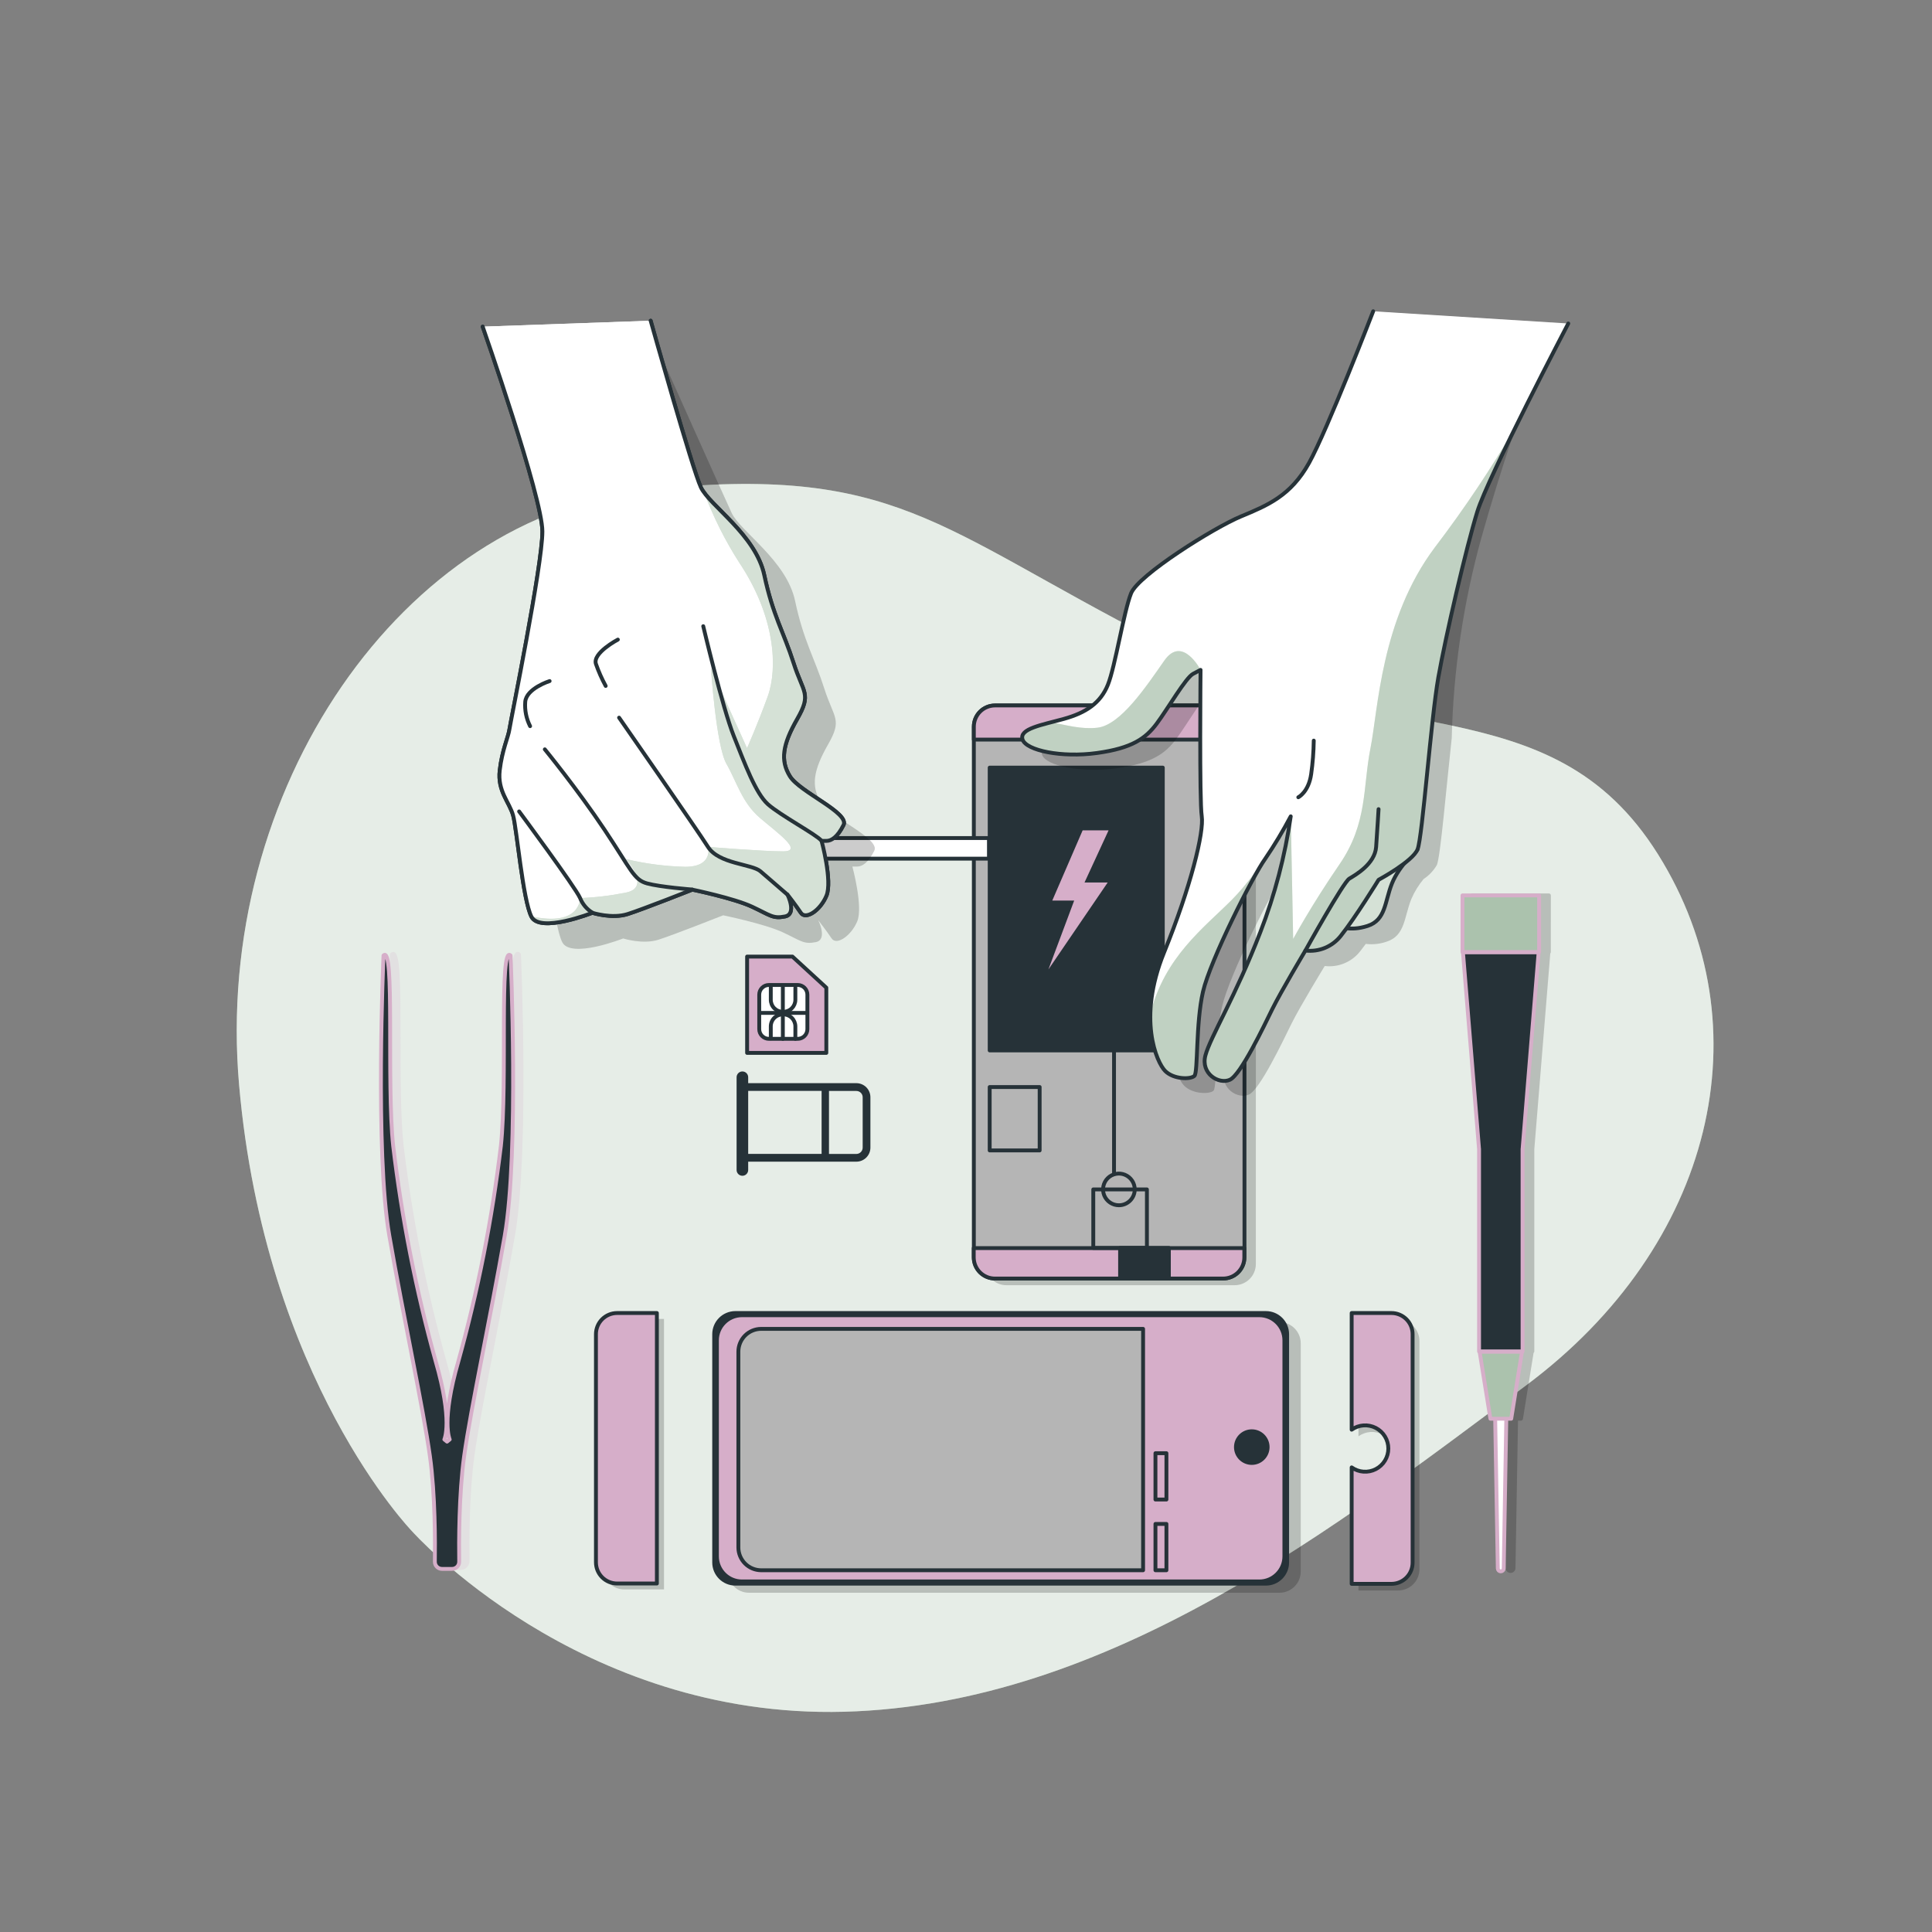 <svg width="500" height="500" viewBox="0 0 500 500" fill="none" xmlns="http://www.w3.org/2000/svg">
<rect x="0" y="0" width="500" height="500" fill="#808080" stroke="none"/>
<path d="M106.65 396.3C106.65 396.3 149.73 444.85 218.47 443C287.21 441.15 346.13 394.85 394.85 358.61C443.57 322.37 456.99 265.61 429.08 221.08C401.17 176.55 356.19 194.9 299.24 165.7C242.29 136.5 231.55 120.09 167.85 126.7C104.15 133.31 55.17 204.48 61.88 280.8C68.59 357.12 106.65 396.3 106.65 396.3Z" fill="#ABC2AD"/>
<path opacity="0.7" d="M106.65 396.3C106.65 396.3 149.73 444.85 218.47 443C287.21 441.15 346.13 394.85 394.85 358.61C443.57 322.37 456.99 265.61 429.08 221.08C401.17 176.55 356.19 194.9 299.24 165.7C242.29 136.5 231.55 120.09 167.85 126.7C104.15 133.31 55.17 204.48 61.88 280.8C68.59 357.12 106.65 396.3 106.65 396.3Z" fill="white"/>
<path opacity="0.2" d="M325.01 327.12V189.82C325.01 186.788 322.552 184.33 319.52 184.33H260.46C257.428 184.33 254.97 186.788 254.97 189.82V327.12C254.97 330.152 257.428 332.61 260.46 332.61H319.52C322.552 332.61 325.01 330.152 325.01 327.12Z" fill="black"/>
<path d="M322.07 325.37V188.07C322.07 185.038 319.612 182.58 316.58 182.58H257.52C254.488 182.58 252.03 185.038 252.03 188.07V325.37C252.03 328.402 254.488 330.86 257.52 330.86H316.58C319.612 330.86 322.07 328.402 322.07 325.37Z" fill="#B5B5B5" stroke="#263238" stroke-linecap="round" stroke-linejoin="round"/>
<path d="M316.58 182.57H257.51C256.79 182.57 256.076 182.712 255.411 182.988C254.745 183.264 254.141 183.669 253.632 184.179C253.123 184.689 252.719 185.294 252.444 185.96C252.169 186.626 252.029 187.34 252.03 188.06V191.4H322.03V188.06C322.033 186.61 321.461 185.218 320.439 184.189C319.418 183.16 318.03 182.578 316.58 182.57V182.57Z" fill="#D6AEC9" stroke="#263238" stroke-linecap="round" stroke-linejoin="round"/>
<path d="M300.93 198.66H256.13V271.85H300.93V198.66Z" fill="#263238" stroke="#263238" stroke-linecap="round" stroke-linejoin="round"/>
<path d="M252 323V325.4C251.999 326.12 252.139 326.834 252.414 327.5C252.689 328.166 253.093 328.771 253.602 329.281C254.111 329.791 254.715 330.196 255.381 330.472C256.046 330.748 256.76 330.89 257.48 330.89H316.55C317.27 330.89 317.984 330.748 318.649 330.472C319.315 330.196 319.919 329.791 320.428 329.281C320.937 328.771 321.341 328.166 321.616 327.5C321.891 326.834 322.031 326.12 322.03 325.4V323H252Z" fill="#D6AEC9" stroke="#263238" stroke-linecap="round" stroke-linejoin="round"/>
<path d="M296.82 307.82H282.94V322.96H296.82V307.82Z" stroke="#263238" stroke-linecap="round" stroke-linejoin="round"/>
<path d="M293.67 307.82C293.67 307.009 293.43 306.216 292.979 305.542C292.529 304.868 291.888 304.342 291.139 304.032C290.39 303.722 289.565 303.641 288.77 303.799C287.975 303.957 287.244 304.347 286.671 304.921C286.097 305.494 285.707 306.225 285.549 307.02C285.391 307.815 285.472 308.64 285.782 309.389C286.092 310.138 286.618 310.779 287.292 311.229C287.966 311.68 288.759 311.92 289.57 311.92C290.108 311.92 290.642 311.814 291.139 311.608C291.636 311.402 292.088 311.1 292.469 310.719C292.85 310.338 293.152 309.886 293.358 309.389C293.564 308.892 293.67 308.358 293.67 307.82Z" stroke="#263238" stroke-linecap="round" stroke-linejoin="round"/>
<path d="M288.31 303.72V271.85" stroke="#263238" stroke-linecap="round" stroke-linejoin="round"/>
<path d="M269.06 281.32H256.13V297.73H269.06V281.32Z" stroke="#263238" stroke-linecap="round" stroke-linejoin="round"/>
<path d="M302.5 322.96H289.88V330.85H302.5V322.96Z" fill="#263238" stroke="#263238" stroke-linecap="round" stroke-linejoin="round"/>
<path d="M286.9 214.89H280.19L272.33 233.06H278L271.33 250.89L286.67 228.39H280.67L286.9 214.89Z" fill="#D6AEC9"/>
<path opacity="0.2" d="M161.55 341.34H171.84V411.34H161.55C160.83 411.34 160.118 411.198 159.453 410.923C158.788 410.647 158.184 410.244 157.675 409.735C157.166 409.226 156.763 408.622 156.487 407.957C156.212 407.292 156.07 406.58 156.07 405.86V346.83C156.069 346.109 156.209 345.396 156.484 344.73C156.759 344.064 157.163 343.458 157.672 342.949C158.18 342.439 158.785 342.034 159.451 341.758C160.116 341.482 160.83 341.34 161.55 341.34V341.34Z" fill="black"/>
<path d="M159.71 339.81H170V409.81H159.71C158.99 409.81 158.276 409.668 157.611 409.392C156.945 409.116 156.341 408.711 155.832 408.201C155.323 407.691 154.919 407.086 154.644 406.42C154.369 405.754 154.229 405.04 154.23 404.32V345.29C154.23 343.837 154.807 342.443 155.835 341.415C156.863 340.387 158.257 339.81 159.71 339.81V339.81Z" fill="#D6AEC9" stroke="#263238" stroke-linecap="round" stroke-linejoin="round"/>
<path opacity="0.2" d="M361.86 341.57H351.57V371.71C352.467 371.068 353.523 370.686 354.623 370.606C355.723 370.526 356.824 370.75 357.804 371.254C358.785 371.758 359.608 372.523 360.182 373.464C360.757 374.406 361.061 375.487 361.061 376.59C361.061 377.693 360.757 378.774 360.182 379.716C359.608 380.657 358.785 381.422 357.804 381.926C356.824 382.43 355.723 382.654 354.623 382.574C353.523 382.494 352.467 382.112 351.57 381.47V411.61H361.86C363.316 411.61 364.712 411.032 365.742 410.002C366.772 408.972 367.35 407.576 367.35 406.12V347.06C367.35 345.604 366.772 344.208 365.742 343.178C364.712 342.148 363.316 341.57 361.86 341.57Z" fill="black"/>
<path d="M360.1 339.81H349.81V370C350.707 369.358 351.763 368.976 352.863 368.896C353.963 368.816 355.064 369.04 356.044 369.544C357.025 370.048 357.848 370.813 358.422 371.754C358.997 372.696 359.301 373.777 359.301 374.88C359.301 375.983 358.997 377.064 358.422 378.006C357.848 378.947 357.025 379.712 356.044 380.216C355.064 380.72 353.963 380.944 352.863 380.864C351.763 380.784 350.707 380.402 349.81 379.76V409.9H360.1C360.82 409.9 361.534 409.758 362.199 409.482C362.865 409.206 363.469 408.801 363.978 408.291C364.487 407.781 364.891 407.176 365.166 406.51C365.441 405.844 365.581 405.13 365.58 404.41V345.29C365.58 343.837 365.003 342.443 363.975 341.415C362.947 340.387 361.553 339.81 360.1 339.81V339.81Z" fill="#D6AEC9" stroke="#263238" stroke-linecap="round" stroke-linejoin="round"/>
<path opacity="0.2" d="M331.14 342.16H193.84C190.808 342.16 188.35 344.618 188.35 347.65V406.71C188.35 409.742 190.808 412.2 193.84 412.2H331.14C334.172 412.2 336.63 409.742 336.63 406.71V347.65C336.63 344.618 334.172 342.16 331.14 342.16Z" fill="black"/>
<path d="M327.62 339.81H190.32C187.288 339.81 184.83 342.268 184.83 345.3V404.36C184.83 407.392 187.288 409.85 190.32 409.85H327.62C330.652 409.85 333.11 407.392 333.11 404.36V345.3C333.11 342.268 330.652 339.81 327.62 339.81Z" fill="#263238" stroke="#263238" stroke-linecap="round" stroke-linejoin="round"/>
<path d="M325.91 341.38H192.03C188.998 341.38 186.54 343.838 186.54 346.87V402.79C186.54 405.822 188.998 408.28 192.03 408.28H325.91C328.942 408.28 331.4 405.822 331.4 402.79V346.87C331.4 343.838 328.942 341.38 325.91 341.38Z" fill="#D6AEC9" stroke="#D6AEC9" stroke-linecap="round" stroke-linejoin="round"/>
<path d="M197 343.91H295.83V406.38H197C195.433 406.38 193.929 405.757 192.821 404.649C191.713 403.541 191.09 402.037 191.09 400.47V349.82C191.09 348.253 191.713 346.749 192.821 345.641C193.929 344.533 195.433 343.91 197 343.91V343.91Z" fill="#B5B5B5" stroke="#263238" stroke-linecap="round" stroke-linejoin="round"/>
<path d="M323.96 378.61C326.224 378.61 328.06 376.774 328.06 374.51C328.06 372.246 326.224 370.41 323.96 370.41C321.696 370.41 319.86 372.246 319.86 374.51C319.86 376.774 321.696 378.61 323.96 378.61Z" fill="#263238" stroke="#263238" stroke-linecap="round" stroke-linejoin="round"/>
<path d="M301.87 394.39H299.03V406.38H301.87V394.39Z" stroke="#263238" stroke-linecap="round" stroke-linejoin="round"/>
<path d="M301.87 376.09H299.03V388.08H301.87V376.09Z" stroke="#263238" stroke-linecap="round" stroke-linejoin="round"/>
<path d="M221.63 280.32H193.63V278.79C193.63 278.392 193.472 278.011 193.191 277.729C192.909 277.448 192.528 277.29 192.13 277.29C191.732 277.29 191.351 277.448 191.069 277.729C190.788 278.011 190.63 278.392 190.63 278.79V302.79C190.63 303.188 190.788 303.569 191.069 303.851C191.351 304.132 191.732 304.29 192.13 304.29C192.528 304.29 192.909 304.132 193.191 303.851C193.472 303.569 193.63 303.188 193.63 302.79V300.64H221.63C222.594 300.637 223.517 300.253 224.197 299.57C224.878 298.888 225.26 297.964 225.26 297V284C225.265 283.52 225.175 283.043 224.995 282.597C224.815 282.151 224.549 281.746 224.212 281.404C223.874 281.062 223.472 280.79 223.029 280.604C222.586 280.418 222.111 280.321 221.63 280.32V280.32ZM193.63 282.32H212.63V298.62H193.63V282.32ZM223.26 297C223.26 297.433 223.089 297.849 222.783 298.156C222.478 298.463 222.063 298.637 221.63 298.64H214.54V282.34H221.63C222.062 282.34 222.477 282.512 222.783 282.817C223.088 283.123 223.26 283.538 223.26 283.97V297Z" fill="#263238"/>
<path d="M205.08 247.56H193.35V272.49H213.85V255.61L205.08 247.56Z" fill="#D6AEC9" stroke="#263238" stroke-linecap="round" stroke-linejoin="round"/>
<path d="M206.44 254.91H199C197.614 254.91 196.49 256.034 196.49 257.42V266.34C196.49 267.726 197.614 268.85 199 268.85H206.44C207.826 268.85 208.95 267.726 208.95 266.34V257.42C208.95 256.034 207.826 254.91 206.44 254.91Z" fill="white" stroke="#263238" stroke-linecap="round" stroke-linejoin="round"/>
<path d="M202.6 255.16V268.86" stroke="#263238" stroke-linecap="round" stroke-linejoin="round"/>
<path d="M196.49 262.14H208.82" stroke="#263238" stroke-linecap="round" stroke-linejoin="round"/>
<path d="M199.48 268.74V265.63C199.48 264.803 199.809 264.009 200.394 263.424C200.979 262.839 201.773 262.51 202.6 262.51H202.71C203.538 262.51 204.333 262.838 204.92 263.423C205.506 264.008 205.837 264.802 205.84 265.63V268.85" stroke="#263238" stroke-linecap="round" stroke-linejoin="round"/>
<path d="M205.84 255.63V258.74C205.837 259.568 205.506 260.362 204.92 260.947C204.333 261.532 203.538 261.86 202.71 261.86H202.6C202.19 261.86 201.785 261.779 201.406 261.623C201.027 261.466 200.684 261.236 200.394 260.946C200.104 260.656 199.874 260.313 199.717 259.934C199.561 259.555 199.48 259.15 199.48 258.74V255.52" stroke="#263238" stroke-linecap="round" stroke-linejoin="round"/>
<path opacity="0.2" d="M401.36 231.73C401.36 231.597 401.307 231.47 401.214 231.376C401.12 231.283 400.993 231.23 400.86 231.23H381C380.868 231.233 380.743 231.286 380.649 231.379C380.556 231.472 380.503 231.598 380.5 231.73V246.4C380.503 246.532 380.557 246.657 380.65 246.75L384.78 297.36C384.775 297.383 384.775 297.407 384.78 297.43V349.75C384.779 349.823 384.795 349.895 384.826 349.961C384.857 350.027 384.903 350.084 384.96 350.13L387.73 367.25C387.749 367.367 387.808 367.473 387.898 367.55C387.988 367.627 388.102 367.669 388.22 367.67H389L389.67 405.92C389.698 406.236 389.844 406.53 390.078 406.744C390.312 406.959 390.618 407.077 390.935 407.077C391.252 407.077 391.558 406.959 391.792 406.744C392.026 406.53 392.172 406.236 392.2 405.92L392.86 367.66H393.63C393.749 367.66 393.865 367.617 393.956 367.541C394.047 367.464 394.109 367.357 394.13 367.24L396.89 350.12C396.948 350.075 396.995 350.017 397.028 349.952C397.061 349.886 397.079 349.814 397.08 349.74V297.43C397.075 297.407 397.075 297.383 397.08 297.36L401.21 246.75C401.301 246.656 401.351 246.53 401.35 246.4L401.36 231.73Z" fill="black"/>
<path d="M388.39 406.67C388.191 406.667 388.001 406.588 387.859 406.448C387.717 406.308 387.635 406.119 387.63 405.92L386.89 363.67H389.89L389.16 405.92C389.155 406.121 389.071 406.311 388.928 406.452C388.784 406.592 388.591 406.67 388.39 406.67V406.67Z" fill="white" stroke="#D6AEC9" stroke-miterlimit="10"/>
<path d="M398.2 246.44H378.61L382.77 297.32H382.78V349.75H394.04V297.32H394.05L398.2 246.44Z" fill="#263238" stroke="#D6AEC9" stroke-linecap="round" stroke-linejoin="round"/>
<path d="M398.32 231.73H378.49V246.39H398.32V231.73Z" fill="#ABC2AD" stroke="#D6AEC9" stroke-linecap="round" stroke-linejoin="round"/>
<path d="M391.1 367.17H385.72L382.92 349.83H393.89L391.1 367.17Z" fill="#ABC2AD" stroke="#D6AEC9" stroke-linecap="round" stroke-linejoin="round"/>
<path opacity="0.2" d="M134.82 247C134.81 246.876 134.757 246.759 134.67 246.67C134.553 246.525 134.394 246.421 134.214 246.372C134.034 246.324 133.844 246.333 133.67 246.4C132.23 247 132.09 253.02 132.07 268.8C132.07 278.32 132.07 289.12 131.3 296.22C129.045 315.025 125.367 333.631 120.3 351.88C119.22 355.522 118.411 359.239 117.88 363C117.33 359.249 116.507 355.542 115.42 351.91C110.348 333.662 106.671 315.055 104.42 296.25C103.67 289.15 103.66 278.35 103.65 268.83C103.65 253.05 103.5 247.03 102.06 246.43C101.886 246.367 101.696 246.358 101.517 246.407C101.338 246.455 101.179 246.557 101.06 246.7C100.972 246.787 100.921 246.906 100.92 247.03C100.92 247.54 98.71 298.33 102.42 319.64C104.08 329.14 105.94 338.72 107.74 347.98C110 359.61 111.95 369.66 112.92 376.62C114.3 386.5 114.28 399.01 114.2 403.93C114.199 404.24 114.258 404.547 114.376 404.834C114.493 405.121 114.666 405.382 114.884 405.602C115.102 405.822 115.362 405.997 115.648 406.117C115.933 406.236 116.24 406.299 116.55 406.3H119.17C119.48 406.3 119.787 406.239 120.072 406.119C120.358 406 120.618 405.825 120.835 405.604C121.053 405.384 121.225 405.122 121.341 404.835C121.456 404.547 121.514 404.24 121.51 403.93C121.44 399.01 121.41 386.51 122.79 376.62C123.79 369.62 125.72 359.62 127.98 347.98C129.77 338.72 131.63 329.14 133.29 319.64C137 298.3 134.84 247.51 134.82 247ZM117.88 371.75C117.907 371.868 117.94 371.985 117.98 372.1L117.88 372.19L117.78 372.1C117.81 372 117.84 371.89 117.88 371.75Z" fill="#D6AEC9"/>
<path d="M132.13 247.28C129.13 244.28 131.38 280.03 129.63 296.53C127.387 315.366 123.71 334.004 118.63 352.28C114.13 367.78 116.38 372.53 116.38 372.53L115.69 373.09C115.3 372.76 115 372.53 115 372.53C115 372.53 117.25 367.78 112.75 352.28C107.67 334.004 103.993 315.366 101.75 296.53C100 280.03 102.25 244.28 99.25 247.28C99.25 247.28 97 298.28 100.75 319.78C104.5 341.28 109.5 364.28 111.25 376.78C112.65 386.78 112.61 399.46 112.54 404.16C112.536 404.404 112.581 404.647 112.671 404.873C112.762 405.1 112.897 405.306 113.068 405.481C113.239 405.655 113.444 405.793 113.669 405.887C113.894 405.981 114.136 406.03 114.38 406.03H117C117.244 406.03 117.486 405.981 117.711 405.887C117.936 405.793 118.141 405.655 118.312 405.481C118.483 405.306 118.618 405.1 118.709 404.873C118.799 404.647 118.844 404.404 118.84 404.16C118.77 399.46 118.74 386.76 120.13 376.78C121.88 364.28 126.88 341.28 130.63 319.78C134.38 298.28 132.13 247.28 132.13 247.28Z" fill="#263238" stroke="#D6AEC9" stroke-linecap="round" stroke-linejoin="round"/>
<path opacity="0.2" d="M383.34 139.32C388.404 121.307 394.375 103.561 401.23 86.15L360.38 84.56C360.38 84.56 348.52 115.27 343.79 123.79C339.06 132.31 333.06 134.79 326.12 137.67C319.18 140.55 299.62 152.81 297.72 157.55C295.82 162.29 293.62 176.48 291.72 181.21C289.82 185.94 286.04 188.46 280.36 190.04C279.25 190.35 278.12 190.64 277.04 190.92H276.96L275.89 191.2L275.32 191.35L274.95 191.45L274.44 191.6L274.08 191.71L273.57 191.87L273.27 191.96L272.54 192.22L272.4 192.28C272.21 192.35 272.03 192.42 271.86 192.5L271.63 192.6L271.24 192.8L271.03 192.91L270.68 193.12L270.53 193.23C270.385 193.333 270.248 193.447 270.12 193.57V193.57C270.021 193.673 269.931 193.783 269.85 193.9C269.823 193.941 269.799 193.985 269.78 194.03C269.732 194.116 269.692 194.207 269.66 194.3C269.639 194.348 269.622 194.399 269.61 194.45C269.599 194.55 269.599 194.65 269.61 194.75C269.605 194.797 269.605 194.844 269.61 194.89C269.617 195.047 269.647 195.202 269.7 195.35C270.64 198.19 279.79 200.09 288.94 198.83C298.09 197.57 301.56 195.04 304.4 191.25C307.24 187.46 311.97 179.25 313.86 178.32L315.76 177.32C315.76 177.32 315.44 211.08 316.07 215.18C316.7 219.28 313.23 233.48 306.29 250.52C303.974 255.945 302.777 261.781 302.77 267.68V267.76C302.787 269.099 302.89 270.435 303.08 271.76V271.76C303.243 272.903 303.477 274.036 303.78 275.15C303.87 275.47 303.97 275.79 304.06 276.09V276.14C304.26 276.76 304.47 277.33 304.68 277.84C304.78 278.07 304.87 278.29 304.97 278.49L305.03 278.62C305.123 278.813 305.213 278.993 305.3 279.16C305.302 279.187 305.302 279.213 305.3 279.24C305.4 279.43 305.5 279.61 305.61 279.78V279.83C305.7 279.97 305.78 280.11 305.87 280.23L305.95 280.35L306.15 280.62L306.23 280.71L306.49 281C308.7 283.21 313.11 283.21 314.06 282.26C315.01 281.31 314.38 268.69 316.27 260.49C318.16 252.29 329.2 230.49 332.36 226.1C334.77 222.56 336.98 218.887 338.98 215.1C337.501 225.367 334.857 235.432 331.1 245.1C324.79 261.51 318.16 272.23 316.9 276.97C315.64 281.71 320.37 284.54 323.21 283.28C326.05 282.02 332.04 269.39 334.21 264.98C336.38 260.57 342.84 250 342.84 250C344.565 250.207 346.314 249.966 347.918 249.3C349.522 248.635 350.928 247.567 352 246.2C352.46 245.62 352.95 244.97 353.46 244.28C355.309 244.507 357.186 244.299 358.94 243.67C363.67 242.1 363.36 237.36 365.25 232.67C366.05 230.797 367.121 229.051 368.43 227.49C369.846 226.558 371.024 225.308 371.87 223.84C372.81 221.51 374.26 204.19 375.71 190.98C376.128 173.513 378.69 156.163 383.34 139.32V139.32Z" fill="black"/>
<path d="M366.86 219.8C366.86 219.8 362.13 223.9 360.24 228.63C358.35 233.36 358.66 238.1 353.93 239.63C349.2 241.16 346.36 239.63 346.36 239.63C346.36 239.63 350.14 230.17 352.36 227.01C354.58 223.85 366.86 219.8 366.86 219.8Z" fill="#ABC2AD"/>
<path opacity="0.5" d="M366.86 219.8C366.86 219.8 362.13 223.9 360.24 228.63C358.35 233.36 358.66 238.1 353.93 239.63C349.2 241.16 346.36 239.63 346.36 239.63C346.36 239.63 350.14 230.17 352.36 227.01C354.58 223.85 366.86 219.8 366.86 219.8Z" fill="white"/>
<path d="M366.86 219.8C366.86 219.8 362.13 223.9 360.24 228.63C358.35 233.36 358.66 238.1 353.93 239.63C349.2 241.16 346.36 239.63 346.36 239.63C346.36 239.63 350.14 230.17 352.36 227.01C354.58 223.85 366.86 219.8 366.86 219.8Z" stroke="#263238" stroke-linecap="round" stroke-linejoin="round"/>
<path d="M355.38 80.56C355.38 80.56 343.52 111.27 338.79 119.79C334.06 128.31 328.06 130.79 321.12 133.67C314.18 136.55 294.62 148.81 292.72 153.55C290.82 158.29 288.62 172.48 286.72 177.21C284.82 181.94 281.04 184.46 275.36 186.04C269.68 187.62 263.69 188.57 264.64 191.4C265.59 194.23 274.73 196.14 283.88 194.88C293.03 193.62 296.5 191.09 299.34 187.3C302.18 183.51 306.91 175.3 308.8 174.37L310.7 173.37C310.7 173.37 310.38 207.13 311.01 211.23C311.64 215.33 308.17 229.53 301.23 246.57C294.29 263.61 299.34 274.96 301.55 277.17C303.76 279.38 308.17 279.38 309.12 278.43C310.07 277.48 309.44 264.86 311.33 256.66C313.22 248.46 324.26 226.66 327.42 222.27C329.83 218.73 332.04 215.057 334.04 211.27C332.561 221.537 329.917 231.602 326.16 241.27C319.85 257.68 313.22 268.4 311.96 273.14C310.7 277.88 315.43 280.71 318.27 279.45C321.11 278.19 327.1 265.56 329.27 261.15C331.44 256.74 337.84 246 337.84 246C339.565 246.207 341.313 245.966 342.918 245.3C344.522 244.635 345.928 243.567 347 242.2C350.78 237.47 356.78 227.69 356.78 227.69C356.78 227.69 365.61 222.95 366.87 219.8C368.13 216.65 370.34 186.04 372.24 175.31C374.14 164.58 379.49 141.56 382.33 132.41C385.17 123.26 405.87 83.72 405.87 83.72" fill="white"/>
<path d="M299.35 187.3C302.19 183.52 306.92 175.3 308.81 174.37L310.71 173.37C310.71 173.37 306 164.28 301.33 170.95C296.66 177.62 290 187.67 284 188.33C279.84 188.8 276 187.66 272.05 186.92C267.61 188.06 263.89 189.12 264.65 191.4C265.59 194.24 274.74 196.14 283.89 194.88C293.04 193.62 296.51 191.09 299.35 187.3Z" fill="#ABC2AD"/>
<path d="M297.73 262.33C297.5 270.5 300.13 275.79 301.56 277.22C303.77 279.43 308.18 279.43 309.13 278.48C310.08 277.53 309.45 264.91 311.34 256.71C313.23 248.51 324.27 226.71 327.43 222.32C329.84 218.78 332.05 215.107 334.05 211.32C334.05 211.32 326.67 225 318.67 233C311.58 240.09 301.36 247.7 297.73 262.33Z" fill="#ABC2AD"/>
<path d="M392.67 109.67C386.239 120.777 379.112 131.465 371.33 141.67C357.33 160.33 356.67 183.67 354.67 193.67C352.67 203.67 354 213 346.67 223.67C339.34 234.34 334.67 243 334.67 243L334.05 211.28C332.571 221.547 329.927 231.612 326.17 241.28C319.86 257.69 313.23 268.41 311.97 273.15C310.71 277.89 315.44 280.72 318.28 279.46C321.12 278.2 327.11 265.57 329.28 261.16C331.45 256.75 337.84 246 337.84 246C339.565 246.207 341.314 245.966 342.918 245.3C344.522 244.635 345.928 243.567 347 242.2C350.78 237.47 356.78 227.69 356.78 227.69C356.78 227.69 365.61 222.95 366.87 219.8C368.13 216.65 370.34 186.04 372.24 175.31C374.14 164.58 379.49 141.56 382.33 132.41C383.65 128.18 388.2 118.75 392.72 109.83L392.67 109.67Z" fill="#ABC2AD"/>
<g opacity="0.5">
<path opacity="0.5" d="M299.35 187.3C302.19 183.52 306.92 175.3 308.81 174.37L310.71 173.37C310.71 173.37 306 164.28 301.33 170.95C296.66 177.62 290 187.67 284 188.33C279.84 188.8 276 187.66 272.05 186.92C267.61 188.06 263.89 189.12 264.65 191.4C265.59 194.24 274.74 196.14 283.89 194.88C293.04 193.62 296.51 191.09 299.35 187.3Z" fill="white"/>
<path opacity="0.5" d="M297.73 262.33C297.5 270.5 300.13 275.79 301.56 277.22C303.77 279.43 308.18 279.43 309.13 278.48C310.08 277.53 309.45 264.91 311.34 256.71C313.23 248.51 324.27 226.71 327.43 222.32C329.84 218.78 332.05 215.107 334.05 211.32C334.05 211.32 326.67 225 318.67 233C311.58 240.09 301.36 247.7 297.73 262.33Z" fill="white"/>
<path opacity="0.5" d="M392.67 109.67C386.239 120.777 379.112 131.465 371.33 141.67C357.33 160.33 356.67 183.67 354.67 193.67C352.67 203.67 354 213 346.67 223.67C339.34 234.34 334.67 243 334.67 243L334.05 211.28C332.571 221.547 329.927 231.612 326.17 241.28C319.86 257.69 313.23 268.41 311.97 273.15C310.71 277.89 315.44 280.72 318.28 279.46C321.12 278.2 327.11 265.57 329.28 261.16C331.45 256.75 337.84 246 337.84 246C339.565 246.207 341.314 245.966 342.918 245.3C344.522 244.635 345.928 243.567 347 242.2C350.78 237.47 356.78 227.69 356.78 227.69C356.78 227.69 365.61 222.95 366.87 219.8C368.13 216.65 370.34 186.04 372.24 175.31C374.14 164.58 379.49 141.56 382.33 132.41C383.65 128.18 388.2 118.75 392.72 109.83L392.67 109.67Z" fill="white"/>
</g>
<path d="M355.38 80.56C355.38 80.56 343.52 111.27 338.79 119.79C334.06 128.31 328.06 130.79 321.12 133.67C314.18 136.55 294.62 148.81 292.72 153.55C290.82 158.29 288.62 172.48 286.72 177.21C284.82 181.94 281.04 184.46 275.36 186.04C269.68 187.62 263.69 188.57 264.64 191.4C265.59 194.23 274.73 196.14 283.88 194.88C293.03 193.62 296.5 191.09 299.34 187.3C302.18 183.51 306.91 175.3 308.8 174.37L310.7 173.37C310.7 173.37 310.38 207.13 311.01 211.23C311.64 215.33 308.17 229.53 301.23 246.57C294.29 263.61 299.34 274.96 301.55 277.17C303.76 279.38 308.17 279.38 309.12 278.43C310.07 277.48 309.44 264.86 311.33 256.66C313.22 248.46 324.26 226.66 327.42 222.27C329.83 218.73 332.04 215.057 334.04 211.27C332.561 221.537 329.917 231.602 326.16 241.27C319.85 257.68 313.22 268.4 311.96 273.14C310.7 277.88 315.43 280.71 318.27 279.45C321.11 278.19 327.1 265.56 329.27 261.15C331.44 256.74 337.84 246 337.84 246C339.565 246.207 341.313 245.966 342.918 245.3C344.522 244.635 345.928 243.567 347 242.2C350.78 237.47 356.78 227.69 356.78 227.69C356.78 227.69 365.61 222.95 366.87 219.8C368.13 216.65 370.34 186.04 372.24 175.31C374.14 164.58 379.49 141.56 382.33 132.41C385.17 123.26 405.87 83.72 405.87 83.72" stroke="#263238" stroke-linecap="round" stroke-linejoin="round"/>
<path d="M336 206.33C336 206.33 338.67 205 339.33 200.33C339.737 197.461 339.961 194.568 340 191.67" stroke="#263238" stroke-linecap="round" stroke-linejoin="round"/>
<path d="M337.84 246C337.84 246 347.62 228.34 349.2 227.39C350.78 226.44 355.82 223.6 356.14 219.19C356.46 214.78 356.77 209.41 356.77 209.41" stroke="#263238" stroke-linecap="round" stroke-linejoin="round"/>
<path d="M168.39 83C168.39 83 179.15 121.4 181.39 126.13C183.63 130.86 195.58 138.43 197.79 148.84C200 159.25 202.84 163.67 205.36 171.56C207.88 179.45 210.1 179.45 206.31 186.07C202.52 192.69 201.89 196.8 204.42 200.9C206.95 205 219.88 210.36 218.3 213.52C216.72 216.68 215.14 217.62 213.88 217.62H212.62C212.62 217.62 215.46 228.03 213.88 231.82C212.3 235.61 208.52 238.13 207.26 236.23C206 234.33 203.79 231.5 203.79 231.5C203.79 231.5 206.31 236.55 203.16 237.18C200.01 237.81 199.37 236.87 194.64 234.66C189.91 232.45 179.18 230.24 179.18 230.24C179.18 230.24 166.56 235.24 162.46 236.55C158.36 237.86 153.31 236.23 153.31 236.23C153.31 236.23 139.74 241.6 137.53 237.23C135.32 232.86 133.75 214.52 132.8 211.05C131.85 207.58 128.7 204.74 129.33 199.37C129.96 194 131.54 190.85 131.86 188.65C132.18 186.45 140.37 146.37 140.37 137.54C140.37 128.71 124.92 84.54 124.92 84.54" fill="white"/>
<path d="M168.39 83C168.39 83 179.15 121.4 181.39 126.13C183.63 130.86 195.58 138.43 197.79 148.84C200 159.25 202.84 163.67 205.36 171.56C207.88 179.45 210.1 179.45 206.31 186.07C202.52 192.69 201.89 196.8 204.42 200.9C206.95 205 219.88 210.36 218.3 213.52C216.72 216.68 215.14 217.62 213.88 217.62H212.62C212.62 217.62 215.46 228.03 213.88 231.82C212.3 235.61 208.52 238.13 207.26 236.23C206 234.33 203.79 231.5 203.79 231.5C203.79 231.5 206.31 236.55 203.16 237.18C200.01 237.81 199.37 236.87 194.64 234.66C189.91 232.45 179.18 230.24 179.18 230.24C179.18 230.24 166.56 235.24 162.46 236.55C158.36 237.86 153.31 236.23 153.31 236.23C153.31 236.23 139.74 241.6 137.53 237.23C135.32 232.86 133.75 214.52 132.8 211.05C131.85 207.58 128.7 204.74 129.33 199.37C129.96 194 131.54 190.85 131.86 188.65C132.18 186.45 140.37 146.37 140.37 137.54C140.37 128.71 124.92 84.54 124.92 84.54" stroke="#263238" stroke-linecap="round" stroke-linejoin="round"/>
<path d="M182 162.06C182 162.06 187 183.2 189.89 190.46C192.78 197.72 195.56 205.29 198.72 208.13C201.88 210.97 211.34 216.01 212.6 217.59" stroke="#263238" stroke-linecap="round" stroke-linejoin="round"/>
<path d="M160.22 185.73C160.22 185.73 180.41 214.73 183.22 219.17C186.03 223.61 194.58 223.58 196.79 225.48L203.73 231.48" stroke="#263238" stroke-linecap="round" stroke-linejoin="round"/>
<path d="M141 193.93C141 193.93 149.52 204.34 156.46 214.75C163.4 225.16 164.04 227.69 167.46 228.63C170.88 229.57 179.13 230.21 179.13 230.21" stroke="#263238" stroke-linecap="round" stroke-linejoin="round"/>
<path d="M134.35 210C134.35 210 148.86 229.56 150.12 232.4C150.738 233.968 151.846 235.294 153.28 236.18" stroke="#263238" stroke-linecap="round" stroke-linejoin="round"/>
<path d="M159.9 165.53C159.9 165.53 153.28 169.01 154.23 171.84C154.915 173.798 155.758 175.698 156.75 177.52" stroke="#263238" stroke-linecap="round" stroke-linejoin="round"/>
<path d="M142.24 176.26C142.24 176.26 136.24 178.15 135.93 181.62C135.768 183.799 136.203 185.981 137.19 187.93" stroke="#263238" stroke-linecap="round" stroke-linejoin="round"/>
<path d="M255.94 216.89H209.33V222.22H255.94V216.89Z" fill="white" stroke="#263238" stroke-linecap="round" stroke-linejoin="round"/>
<path opacity="0.2" d="M171.44 92.89C171.44 92.89 187.15 128.03 189.36 132.77C191.57 137.51 203.55 145.07 205.76 155.48C207.97 165.89 210.81 170.31 213.33 178.2C215.85 186.09 218.07 186.08 214.28 192.71C210.49 199.34 209.86 203.43 212.39 207.54C214.92 211.65 227.85 217 226.27 220.16C224.69 223.32 223.11 224.26 221.85 224.26H220.59C220.59 224.26 223.43 234.67 221.85 238.45C220.27 242.23 216.49 244.76 215.23 242.87C213.97 240.98 211.76 238.14 211.76 238.14C211.76 238.14 214.28 243.19 211.13 243.82C207.98 244.45 207.34 243.5 202.61 241.29C197.88 239.08 187.15 236.88 187.15 236.88C187.15 236.88 174.53 241.88 170.43 243.19C166.33 244.5 161.28 242.87 161.28 242.87C161.28 242.87 147.71 248.23 145.5 243.82C143.29 239.41 141.72 221.1 140.77 217.63C139.82 214.16 136.67 211.32 137.3 205.96C137.93 200.6 139.51 197.44 139.83 195.23C140.15 193.02 148.34 152.96 148.34 144.12C148.34 135.28 132.89 91.12 132.89 91.12" fill="black"/>
<path d="M168.39 83C168.39 83 179.15 121.4 181.39 126.13C183.63 130.86 195.58 138.43 197.79 148.84C200 159.25 202.84 163.67 205.36 171.56C207.88 179.45 210.1 179.45 206.31 186.07C202.52 192.69 201.89 196.8 204.42 200.9C206.95 205 219.88 210.36 218.3 213.52C216.72 216.68 215.14 217.62 213.88 217.62H212.62C212.62 217.62 215.46 228.03 213.88 231.82C212.3 235.61 208.52 238.13 207.26 236.23C206 234.33 203.79 231.5 203.79 231.5C203.79 231.5 206.31 236.55 203.16 237.18C200.01 237.81 199.37 236.87 194.64 234.66C189.91 232.45 179.18 230.24 179.18 230.24C179.18 230.24 166.56 235.24 162.46 236.55C158.36 237.86 153.31 236.23 153.31 236.23C153.31 236.23 139.74 241.6 137.53 237.23C135.32 232.86 133.75 214.52 132.8 211.05C131.85 207.58 128.7 204.74 129.33 199.37C129.96 194 131.54 190.85 131.86 188.65C132.18 186.45 140.37 146.37 140.37 137.54C140.37 128.71 124.92 84.54 124.92 84.54" fill="white"/>
<path d="M162 231C158.085 231.793 154.112 232.268 150.12 232.42C150.12 232.42 150.34 239.97 137.5 237.15C139.71 241.57 153.28 236.15 153.28 236.15C153.28 236.15 158.33 237.73 162.43 236.47C166.53 235.21 179.15 230.16 179.15 230.16C179.15 230.16 189.88 232.37 194.61 234.58C199.34 236.79 199.97 237.73 203.13 237.1C206.29 236.47 203.76 231.42 203.76 231.42C203.76 231.42 205.97 234.26 207.23 236.15C208.49 238.04 212.23 235.52 213.85 231.74C215.47 227.96 212.59 217.54 212.59 217.54H213.85C215.11 217.54 216.69 216.54 218.27 213.44C219.85 210.34 206.91 204.92 204.39 200.82C201.87 196.72 202.49 192.62 206.28 185.99C210.07 179.36 207.86 179.37 205.33 171.48C202.8 163.59 199.97 159.18 197.76 148.76C195.76 139.34 185.76 132.24 182.23 127.47C184.615 133.824 187.665 139.908 191.33 145.62C200.67 159.62 201.33 172.95 198.67 180.28C196.01 187.61 193.33 193.62 193.33 193.62L184 173C184 173 185.33 193 188 197.67C190.67 202.34 192 207.67 196.67 211.67C201.34 215.67 208 220.33 202.67 220.33C197.34 220.33 183.25 219.17 183.25 219.17C183.25 219.17 184.67 224.33 177.33 224.33C172.164 224.202 167.026 223.532 162 222.33C162 222.33 168.67 229.67 162 231Z" fill="#ABC2AD"/>
<path opacity="0.5" d="M162 231C158.085 231.793 154.112 232.268 150.12 232.42C150.12 232.42 150.34 239.97 137.5 237.15C139.71 241.57 153.28 236.15 153.28 236.15C153.28 236.15 158.33 237.73 162.43 236.47C166.53 235.21 179.15 230.16 179.15 230.16C179.15 230.16 189.88 232.37 194.61 234.58C199.34 236.79 199.97 237.73 203.13 237.1C206.29 236.47 203.76 231.42 203.76 231.42C203.76 231.42 205.97 234.26 207.23 236.15C208.49 238.04 212.23 235.52 213.85 231.74C215.47 227.96 212.59 217.54 212.59 217.54H213.85C215.11 217.54 216.69 216.54 218.27 213.44C219.85 210.34 206.91 204.92 204.39 200.82C201.87 196.72 202.49 192.62 206.28 185.99C210.07 179.36 207.86 179.37 205.33 171.48C202.8 163.59 199.97 159.18 197.76 148.76C195.76 139.34 185.76 132.24 182.23 127.47C184.615 133.824 187.665 139.908 191.33 145.62C200.67 159.62 201.33 172.95 198.67 180.28C196.01 187.61 193.33 193.62 193.33 193.62L184 173C184 173 185.33 193 188 197.67C190.67 202.34 192 207.67 196.67 211.67C201.34 215.67 208 220.33 202.67 220.33C197.34 220.33 183.25 219.17 183.25 219.17C183.25 219.17 184.67 224.33 177.33 224.33C172.164 224.202 167.026 223.532 162 222.33C162 222.33 168.67 229.67 162 231Z" fill="white"/>
<path d="M168.39 83C168.39 83 179.15 121.4 181.39 126.13C183.63 130.86 195.58 138.43 197.79 148.84C200 159.25 202.84 163.67 205.36 171.56C207.88 179.45 210.1 179.45 206.31 186.07C202.52 192.69 201.89 196.8 204.42 200.9C206.95 205 219.88 210.36 218.3 213.52C216.72 216.68 215.14 217.62 213.88 217.62H212.62C212.62 217.62 215.46 228.03 213.88 231.82C212.3 235.61 208.52 238.13 207.26 236.23C206 234.33 203.79 231.5 203.79 231.5C203.79 231.5 206.31 236.55 203.16 237.18C200.01 237.81 199.37 236.87 194.64 234.66C189.91 232.45 179.18 230.24 179.18 230.24C179.18 230.24 166.56 235.24 162.46 236.55C158.36 237.86 153.31 236.23 153.31 236.23C153.31 236.23 139.74 241.6 137.53 237.23C135.32 232.86 133.75 214.52 132.8 211.05C131.85 207.58 128.7 204.74 129.33 199.37C129.96 194 131.54 190.85 131.86 188.65C132.18 186.45 140.37 146.37 140.37 137.54C140.37 128.71 124.92 84.54 124.92 84.54" stroke="#263238" stroke-linecap="round" stroke-linejoin="round"/>
<path d="M182 162.06C182 162.06 187 183.2 189.89 190.46C192.78 197.72 195.56 205.29 198.72 208.13C201.88 210.97 211.34 216.01 212.6 217.59" stroke="#263238" stroke-linecap="round" stroke-linejoin="round"/>
<path d="M160.22 185.73C160.22 185.73 180.41 214.73 183.22 219.17C186.03 223.61 194.58 223.58 196.79 225.48L203.73 231.48" stroke="#263238" stroke-linecap="round" stroke-linejoin="round"/>
<path d="M141 193.93C141 193.93 149.52 204.34 156.46 214.75C163.4 225.16 164.04 227.69 167.46 228.63C170.88 229.57 179.13 230.21 179.13 230.21" stroke="#263238" stroke-linecap="round" stroke-linejoin="round"/>
<path d="M134.35 210C134.35 210 148.86 229.56 150.12 232.4C150.738 233.968 151.846 235.294 153.28 236.18" stroke="#263238" stroke-linecap="round" stroke-linejoin="round"/>
<path d="M159.9 165.53C159.9 165.53 153.28 169.01 154.23 171.84C154.915 173.798 155.758 175.698 156.75 177.52" stroke="#263238" stroke-linecap="round" stroke-linejoin="round"/>
<path d="M142.24 176.26C142.24 176.26 136.24 178.15 135.93 181.62C135.768 183.799 136.203 185.981 137.19 187.93" stroke="#263238" stroke-linecap="round" stroke-linejoin="round"/>
</svg>
